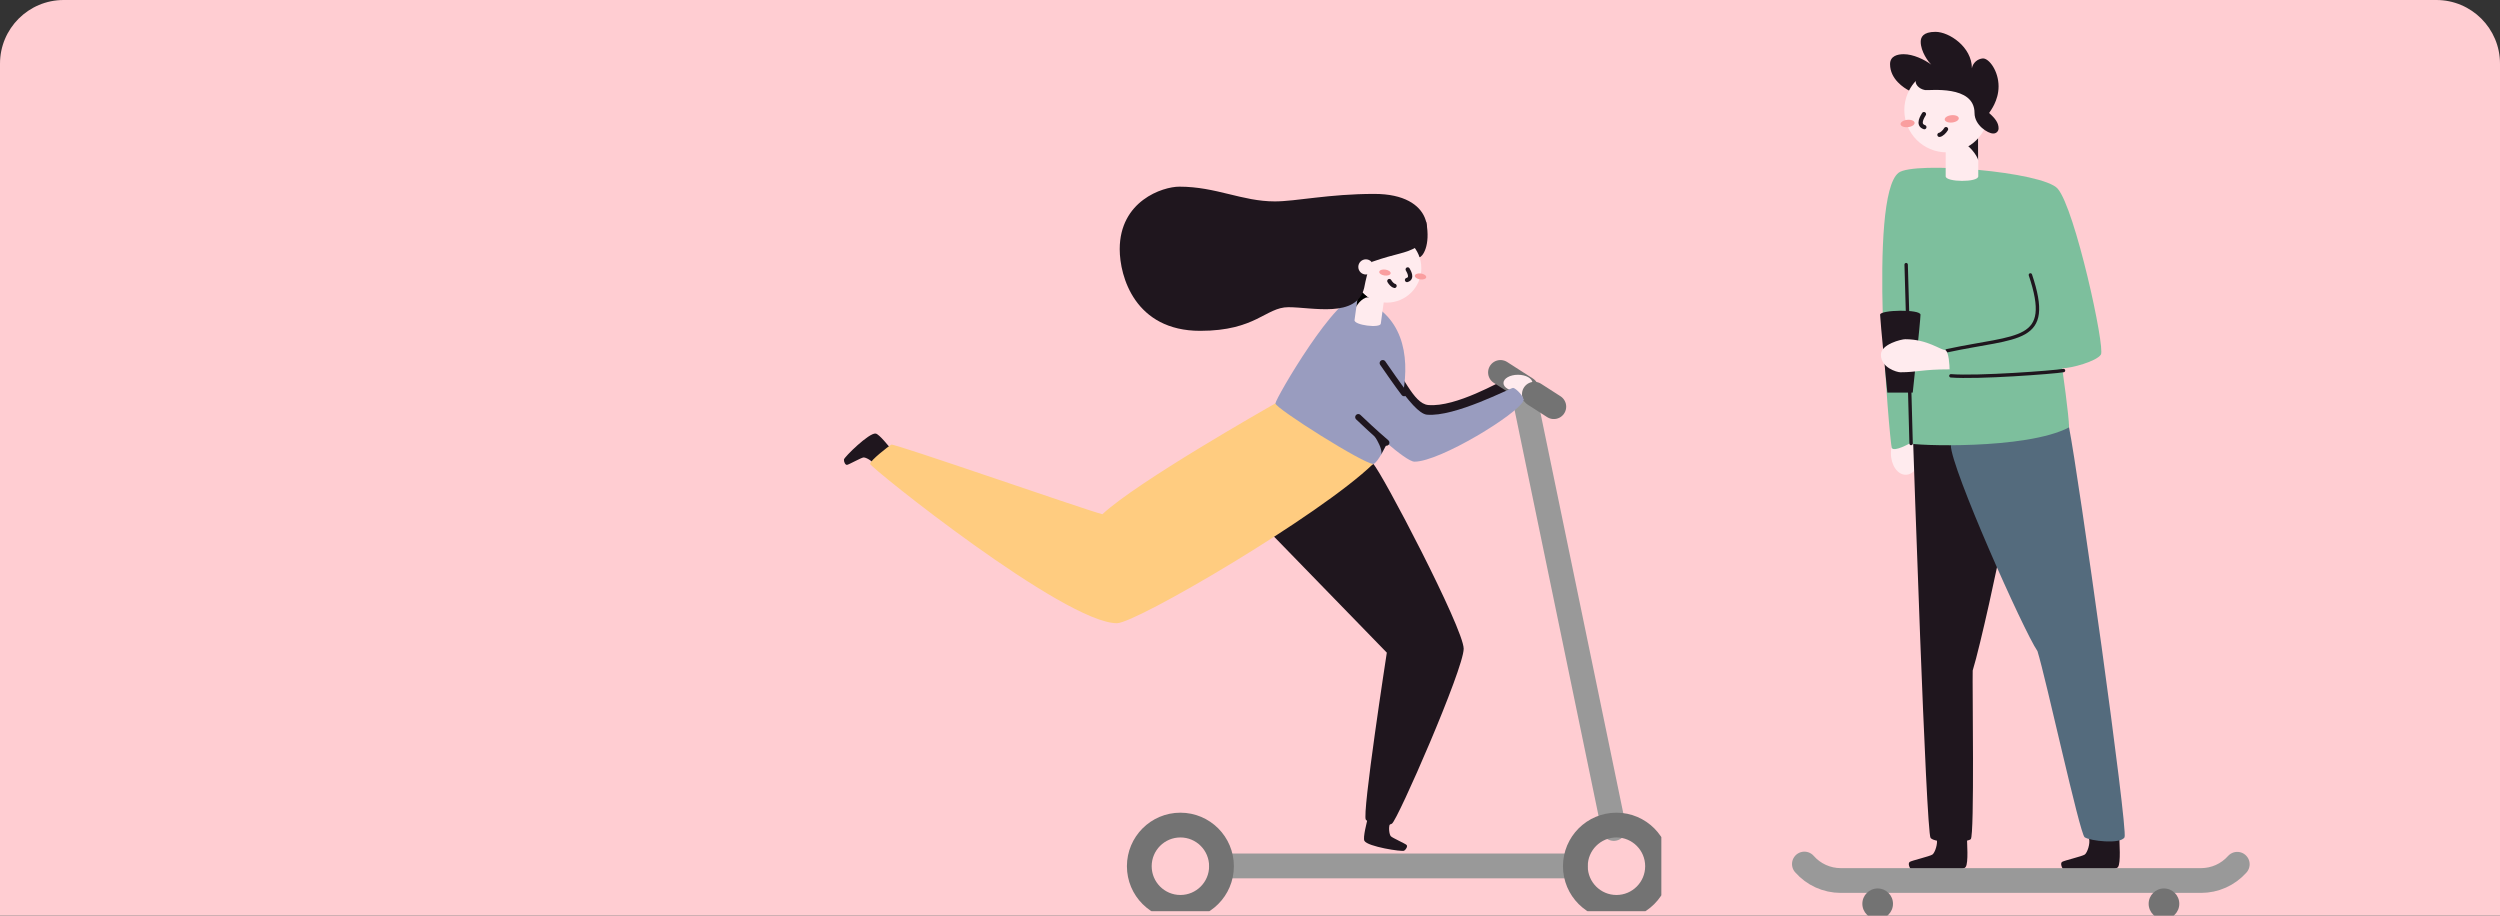 <svg width="314" height="115" viewBox="0 0 314 115" fill="none" xmlns="http://www.w3.org/2000/svg">
<rect x="0" y="0" width="314" height="115" fill="#333333" stroke="none"/>
<g clip-path="url(#clip0_7013_221941)">
<path d="M0 8C0 3.582 3.582 0 8 0H306C310.418 0 314 3.582 314 8V115H0V8Z" fill="#FFCDD2"/>
<path d="M266.185 105.209C266.185 105.677 266.402 108.427 266.019 108.898C265.323 109.754 259.495 109.523 259.215 109.258C258.935 108.992 258.756 108.427 258.995 108.255C259.235 108.084 261.537 107.556 261.851 107.328C262.165 107.099 262.562 105.937 262.382 105.329" fill="#1F161E"/>
<path d="M247.047 105.209C247.047 105.677 247.267 108.427 246.881 108.898C246.185 109.754 240.36 109.523 240.08 109.258C239.8 108.992 239.618 108.427 239.86 108.255C240.103 108.084 242.399 107.556 242.716 107.328C243.033 107.099 243.427 105.937 243.244 105.329" fill="#1F161E"/>
<path d="M240.849 55.322C241.095 55.821 241.22 56.371 241.215 56.927C241.215 58.42 240.381 59.631 239.356 59.631C238.331 59.631 237.497 58.42 237.497 56.927C237.492 56.371 237.617 55.821 237.863 55.322H240.849Z" fill="#FFEBEE"/>
<path d="M242.483 105.249C241.912 104.584 240.285 55.317 240.285 55.317L246.343 55.185C246.343 55.185 251.197 68.636 251.197 69.213C251.197 69.79 248.71 81.205 247.771 84.215C247.711 85.85 248.014 104.943 247.528 105.397C247.043 105.851 243.051 105.928 242.483 105.249Z" fill="#1F161E"/>
<path d="M245.023 55.922C245.023 58.746 254.16 79.238 255.907 81.785C256.97 85.177 261.212 104.692 261.829 105.155C262.446 105.617 266.38 106.08 266.843 105.155C267.305 104.23 261.013 59.357 259.871 53.678C258.728 47.999 245.023 50.303 245.023 55.922Z" fill="#546B7D"/>
<path d="M258.445 23.698C256.589 21.557 240.369 20.212 238.459 21.7C234.604 24.698 237.317 55.106 237.602 56.248C237.888 56.819 239.886 55.677 239.886 55.677C240.172 55.962 254.448 56.533 259.873 53.678C259.873 52.25 259.016 46.254 259.016 46.254C260.158 46.254 263.299 45.398 263.87 44.541C264.441 43.685 260.629 26.214 258.445 23.698Z" fill="#7DBF9D"/>
<path d="M259.176 46.539C257.934 46.759 248.355 47.47 245.031 47.204" stroke="#1F161E" stroke-width="0.428" stroke-miterlimit="10" stroke-linecap="round"/>
<path d="M244.525 44.056C253.59 42.1 257.904 43.154 255.018 34.531" stroke="#1F161E" stroke-width="0.428" stroke-miterlimit="10" stroke-linecap="round"/>
<path d="M239.413 33.238C239.461 34.052 240.035 55.706 240.035 55.706" stroke="#1F161E" stroke-width="0.428" stroke-miterlimit="10" stroke-linecap="round"/>
<path d="M244.377 22.144C244.377 22.889 248.472 22.932 248.469 22.144V17.17H244.377V22.144Z" fill="#FFEBEE"/>
<path d="M248.451 20.132C248.451 19.689 247.106 17.796 246.327 18.056C247.289 17.713 248.089 16.914 248.443 17.159L248.451 20.132Z" fill="#1F161E"/>
<path d="M244.497 19.135C241.562 19.135 239.183 16.756 239.183 13.821C239.183 10.887 241.562 8.508 244.497 8.508C247.432 8.508 249.811 10.887 249.811 13.821C249.811 16.756 247.432 19.135 244.497 19.135Z" fill="#FFEBEE"/>
<path d="M238.709 15.602C238.683 15.348 239.057 15.101 239.545 15.05C240.032 15 240.449 15.165 240.476 15.419C240.502 15.673 240.128 15.92 239.64 15.971C239.152 16.021 238.736 15.856 238.709 15.602Z" fill="#FA9E9F"/>
<path d="M244.256 15.02C244.23 14.766 244.604 14.519 245.092 14.469C245.579 14.418 245.996 14.583 246.023 14.837C246.049 15.091 245.675 15.338 245.187 15.389C244.699 15.439 244.282 15.274 244.256 15.02Z" fill="#FA9E9F"/>
<path d="M241.646 14.332C241.506 14.583 240.761 15.66 241.697 15.968" stroke="#1F161E" stroke-width="0.537" stroke-miterlimit="10" stroke-linecap="round"/>
<path d="M243.597 16.937C243.859 16.903 244.236 16.538 244.422 16.221" stroke="#1F161E" stroke-width="0.537" stroke-miterlimit="10" stroke-linecap="round"/>
<path d="M248.79 14.334C248.144 14.334 247.62 13.809 247.62 13.163C247.62 12.516 248.144 11.992 248.79 11.992C249.437 11.992 249.961 12.516 249.961 13.163C249.961 13.809 249.437 14.334 248.79 14.334Z" fill="#FFEBEE"/>
<path d="M248.001 14.193C248.001 15.752 249.714 16.763 250.302 16.763C250.393 16.774 250.486 16.765 250.573 16.737C250.661 16.709 250.742 16.663 250.81 16.601C250.878 16.54 250.932 16.464 250.969 16.38C251.005 16.295 251.023 16.204 251.021 16.112C251.021 15.458 250.639 14.901 249.831 14.193C249.979 13.95 251.021 12.671 251.021 10.85C251.021 8.94 249.848 7.338 249.063 7.338C248.727 7.36 248.408 7.493 248.156 7.716C247.904 7.938 247.733 8.238 247.669 8.568C247.669 5.899 244.814 4 243.101 4C241.516 4 241.242 4.691 241.242 5.251C241.242 6.481 242.213 7.797 242.576 8.12C241.688 7.466 240.291 6.807 239.104 6.807C238.347 6.807 237.391 7.021 237.391 8.057C237.391 9.962 239.175 11.064 239.772 11.372C239.999 10.929 240.287 10.519 240.628 10.156C240.517 10.516 240.957 11.169 241.799 11.315C242.284 11.395 248.001 10.624 248.001 14.193Z" fill="#1F161E"/>
<path d="M237.049 49.307H240.241C240.241 49.307 241.215 40.239 241.215 39.528C241.215 38.817 236.141 38.906 236.141 39.528C236.141 40.15 237.049 49.307 237.049 49.307Z" fill="#1F161E"/>
<path d="M239.292 42.605C238.838 42.605 236.242 43.219 236.242 44.556C236.242 46.197 238.278 46.757 238.678 46.757C240.828 46.757 241.433 46.389 244.865 46.389C244.865 45.986 244.791 44.142 244.314 43.962C243.732 43.97 242.079 42.605 239.292 42.605Z" fill="#FFEBEE"/>
<path d="M226.631 108.523C227.202 109.173 227.904 109.694 228.692 110.051C229.48 110.408 230.335 110.593 231.199 110.593H276.457C277.316 110.592 278.164 110.41 278.947 110.058C279.73 109.706 280.429 109.193 281 108.552" stroke="#999999" stroke-width="3.111" stroke-linecap="round" stroke-linejoin="round"/>
<path d="M271.794 115.439C270.732 115.439 269.87 114.577 269.87 113.514C269.87 112.451 270.732 111.59 271.794 111.59C272.857 111.59 273.719 112.451 273.719 113.514C273.719 114.577 272.857 115.439 271.794 115.439Z" fill="#737373"/>
<path d="M235.835 115.439C234.773 115.439 233.911 114.577 233.911 113.514C233.911 112.451 234.773 111.59 235.835 111.59C236.898 111.59 237.76 112.451 237.76 113.514C237.76 114.577 236.898 115.439 235.835 115.439Z" fill="#737373"/>
<g clip-path="url(#clip1_7013_221941)">
<path d="M202.693 104.057L191.361 49.283" stroke="#999999" stroke-width="3.111" stroke-linecap="round" stroke-linejoin="round"/>
<path d="M171.813 52.107C172.944 53.196 175.399 57.026 176.554 57.026C179.758 57.026 189.565 51.018 190.237 49.366C190.407 48.914 189.252 47.758 188.932 47.758C188.611 47.758 182.895 51.188 179.385 50.87C177.472 50.697 176.205 46.884 174.139 44.67" fill="#1F161E"/>
<path d="M111.951 56.432C111.712 56.164 110.44 54.517 109.983 54.455C109.161 54.33 106.024 57.423 106 57.715C105.976 58.007 106.168 58.414 106.388 58.388C106.608 58.361 108.162 57.485 108.451 57.456C108.74 57.428 109.553 57.873 109.766 58.311" fill="#1F161E"/>
<path d="M172.476 58.266C173.478 59.185 183.838 78.947 183.838 81.484C183.838 84.022 175.522 103.044 174.827 103.451C174.131 103.858 172.077 103.532 171.554 102.96C171.03 102.388 174.184 81.972 174.184 81.972L158.786 66.131L172.476 58.266Z" fill="#1F161E"/>
<path d="M160.168 50.671C159.047 51.334 142.889 60.471 138.459 64.588C136.054 63.956 112.257 55.655 111.942 55.844C111.626 56.033 109.283 57.84 109.283 58.266C109.283 58.692 133.701 78.275 140.288 78.275C142.693 78.275 165.791 64.744 172.469 58.266C173.143 54.64 163.271 48.833 160.168 50.671Z" fill="#FFCC80"/>
<path d="M170.539 37.377C168.108 36.518 160.192 50.063 160.192 50.672C160.192 51.279 171.371 58.348 172.502 58.267C173.633 58.185 182.001 41.43 170.539 37.377Z" fill="#999CBF"/>
<path d="M178.302 32.302C178.63 32.273 179.718 30.916 179.137 27.881C178.434 26.959 176.105 26.667 176.029 27.711C175.952 28.755 177.303 32.395 178.302 32.302Z" fill="#1F161E"/>
<path d="M173.427 40.652C173.345 41.252 170.041 40.843 170.13 40.199L170.68 36.188L173.977 36.64L173.427 40.652Z" fill="#FFEBEE"/>
<path d="M170.351 38.582C170.399 38.225 171.384 37.108 171.984 37.4C171.246 37.019 170.99 36.033 170.679 36.186L170.351 38.582Z" fill="black"/>
<path d="M174.195 38.009C171.808 38.009 169.872 36.071 169.872 33.681C169.872 31.291 171.808 29.354 174.195 29.354C176.582 29.354 178.518 31.291 178.518 33.681C178.518 36.071 176.582 38.009 174.195 38.009Z" fill="#FFEBEE"/>
<path d="M178.367 35.096C177.973 35.04 177.676 34.828 177.705 34.623C177.734 34.417 178.078 34.296 178.473 34.352C178.867 34.408 179.164 34.62 179.135 34.825C179.106 35.031 178.762 35.152 178.367 35.096Z" fill="#FA9E9F"/>
<path d="M173.899 34.605C173.504 34.551 173.207 34.34 173.235 34.135C173.263 33.929 173.606 33.806 174.001 33.861C174.397 33.915 174.694 34.126 174.666 34.331C174.638 34.537 174.294 34.66 173.899 34.605Z" fill="#FA9E9F"/>
<path d="M176.807 33.84C176.915 34.048 177.491 34.946 176.721 35.168" stroke="#1F161E" stroke-width="0.537" stroke-miterlimit="10" stroke-linecap="round"/>
<path d="M175.154 35.907C174.939 35.871 174.645 35.565 174.502 35.299" stroke="#1F161E" stroke-width="0.537" stroke-miterlimit="10" stroke-linecap="round"/>
<path d="M172.621 24.355C166.9 24.355 162.793 25.296 160.117 25.296C155.998 25.296 152.746 23.445 148.127 23.445C146.023 23.445 140.636 25.236 140.636 31.297C140.636 34.731 142.549 41.553 150.743 41.553C157.757 41.553 158.979 38.583 161.824 38.583C164.822 38.583 170.398 39.998 171.338 36.17C171.543 35.153 171.773 33.906 172.335 32.881C175.464 31.787 176.48 31.883 177.96 31.007C180.098 29.99 180.201 24.355 172.621 24.355Z" fill="#1F161E"/>
<path d="M171.554 34.478C171.029 34.478 170.603 34.051 170.603 33.525C170.603 32.999 171.029 32.572 171.554 32.572C172.08 32.572 172.506 32.999 172.506 33.525C172.506 34.051 172.08 34.478 171.554 34.478Z" fill="#FFEBEE"/>
<path d="M171.773 102.846C171.697 103.19 171.152 105.201 171.369 105.608C171.764 106.34 176.117 107.006 176.361 106.848C176.605 106.69 176.823 106.297 176.67 106.13C176.517 105.962 174.886 105.244 174.69 105.034C174.494 104.823 174.363 103.897 174.585 103.466" fill="#1F161E"/>
<path d="M197.865 108.76H153.419" stroke="#999999" stroke-width="3.111" stroke-linecap="round" stroke-linejoin="round"/>
<path d="M191.695 48.855L188.46 46.777" stroke="#737373" stroke-width="3.111" stroke-miterlimit="10" stroke-linecap="round"/>
<path d="M190.657 49.148C189.65 49.148 188.835 48.683 188.835 48.109C188.835 47.535 189.65 47.07 190.657 47.07C191.663 47.07 192.479 47.535 192.479 48.109C192.479 48.683 191.663 49.148 190.657 49.148Z" fill="#FFEBEE"/>
<path d="M192.075 50.322C191.068 50.322 190.253 49.857 190.253 49.283C190.253 48.709 191.068 48.244 192.075 48.244C193.081 48.244 193.896 48.709 193.896 49.283C193.896 49.857 193.081 50.322 192.075 50.322Z" fill="#FFEBEE"/>
<path d="M195.158 51.078L192.717 49.51" stroke="#737373" stroke-width="3.111" stroke-miterlimit="10" stroke-linecap="round"/>
<path d="M170.604 52.392C171.734 53.478 176.511 57.986 177.661 57.986C180.865 57.986 190.67 51.978 191.344 50.326C191.514 49.874 190.359 48.718 190.039 48.718C189.719 48.718 182.728 52.408 179.218 52.083C177.305 51.911 173.609 45.189 171.543 42.973" fill="#999CBF"/>
<path d="M203.028 113.965C200.177 113.965 197.866 111.651 197.866 108.797C197.866 105.943 200.177 103.629 203.028 103.629C205.878 103.629 208.189 105.943 208.189 108.797C208.189 111.651 205.878 113.965 203.028 113.965Z" stroke="#737373" stroke-width="3.111" stroke-miterlimit="10"/>
<path d="M148.258 113.965C145.407 113.965 143.096 111.651 143.096 108.797C143.096 105.943 145.407 103.629 148.258 103.629C151.109 103.629 153.42 105.943 153.42 108.797C153.42 111.651 151.109 113.965 148.258 113.965Z" stroke="#737373" stroke-width="3.111" stroke-miterlimit="10"/>
<path d="M176.359 49.38C175.494 48.245 174.511 46.809 173.672 45.607" stroke="#1F161E" stroke-width="0.778" stroke-linecap="round" stroke-linejoin="round"/>
<path d="M170.601 52.393C171.168 52.936 172.643 54.334 174.123 55.598" stroke="#1F161E" stroke-width="0.778" stroke-linecap="round" stroke-linejoin="round"/>
<path d="M171.92 53.785C172.242 54.08 173.909 56.449 173.423 57.17C174.043 56.028 174.215 55.674 174.215 55.674" fill="#1F161E"/>
</g>
</g>
<defs>
<clipPath id="clip0_7013_221941">
<path d="M0 8C0 3.582 3.582 0 8 0H306C310.418 0 314 3.582 314 8V115H0V8Z" fill="white"/>
</clipPath>
<clipPath id="clip1_7013_221941">
<rect width="102.667" height="91" fill="white" transform="matrix(-1 0 0 1 208.666 23.445)"/>
</clipPath>
</defs>
</svg>
